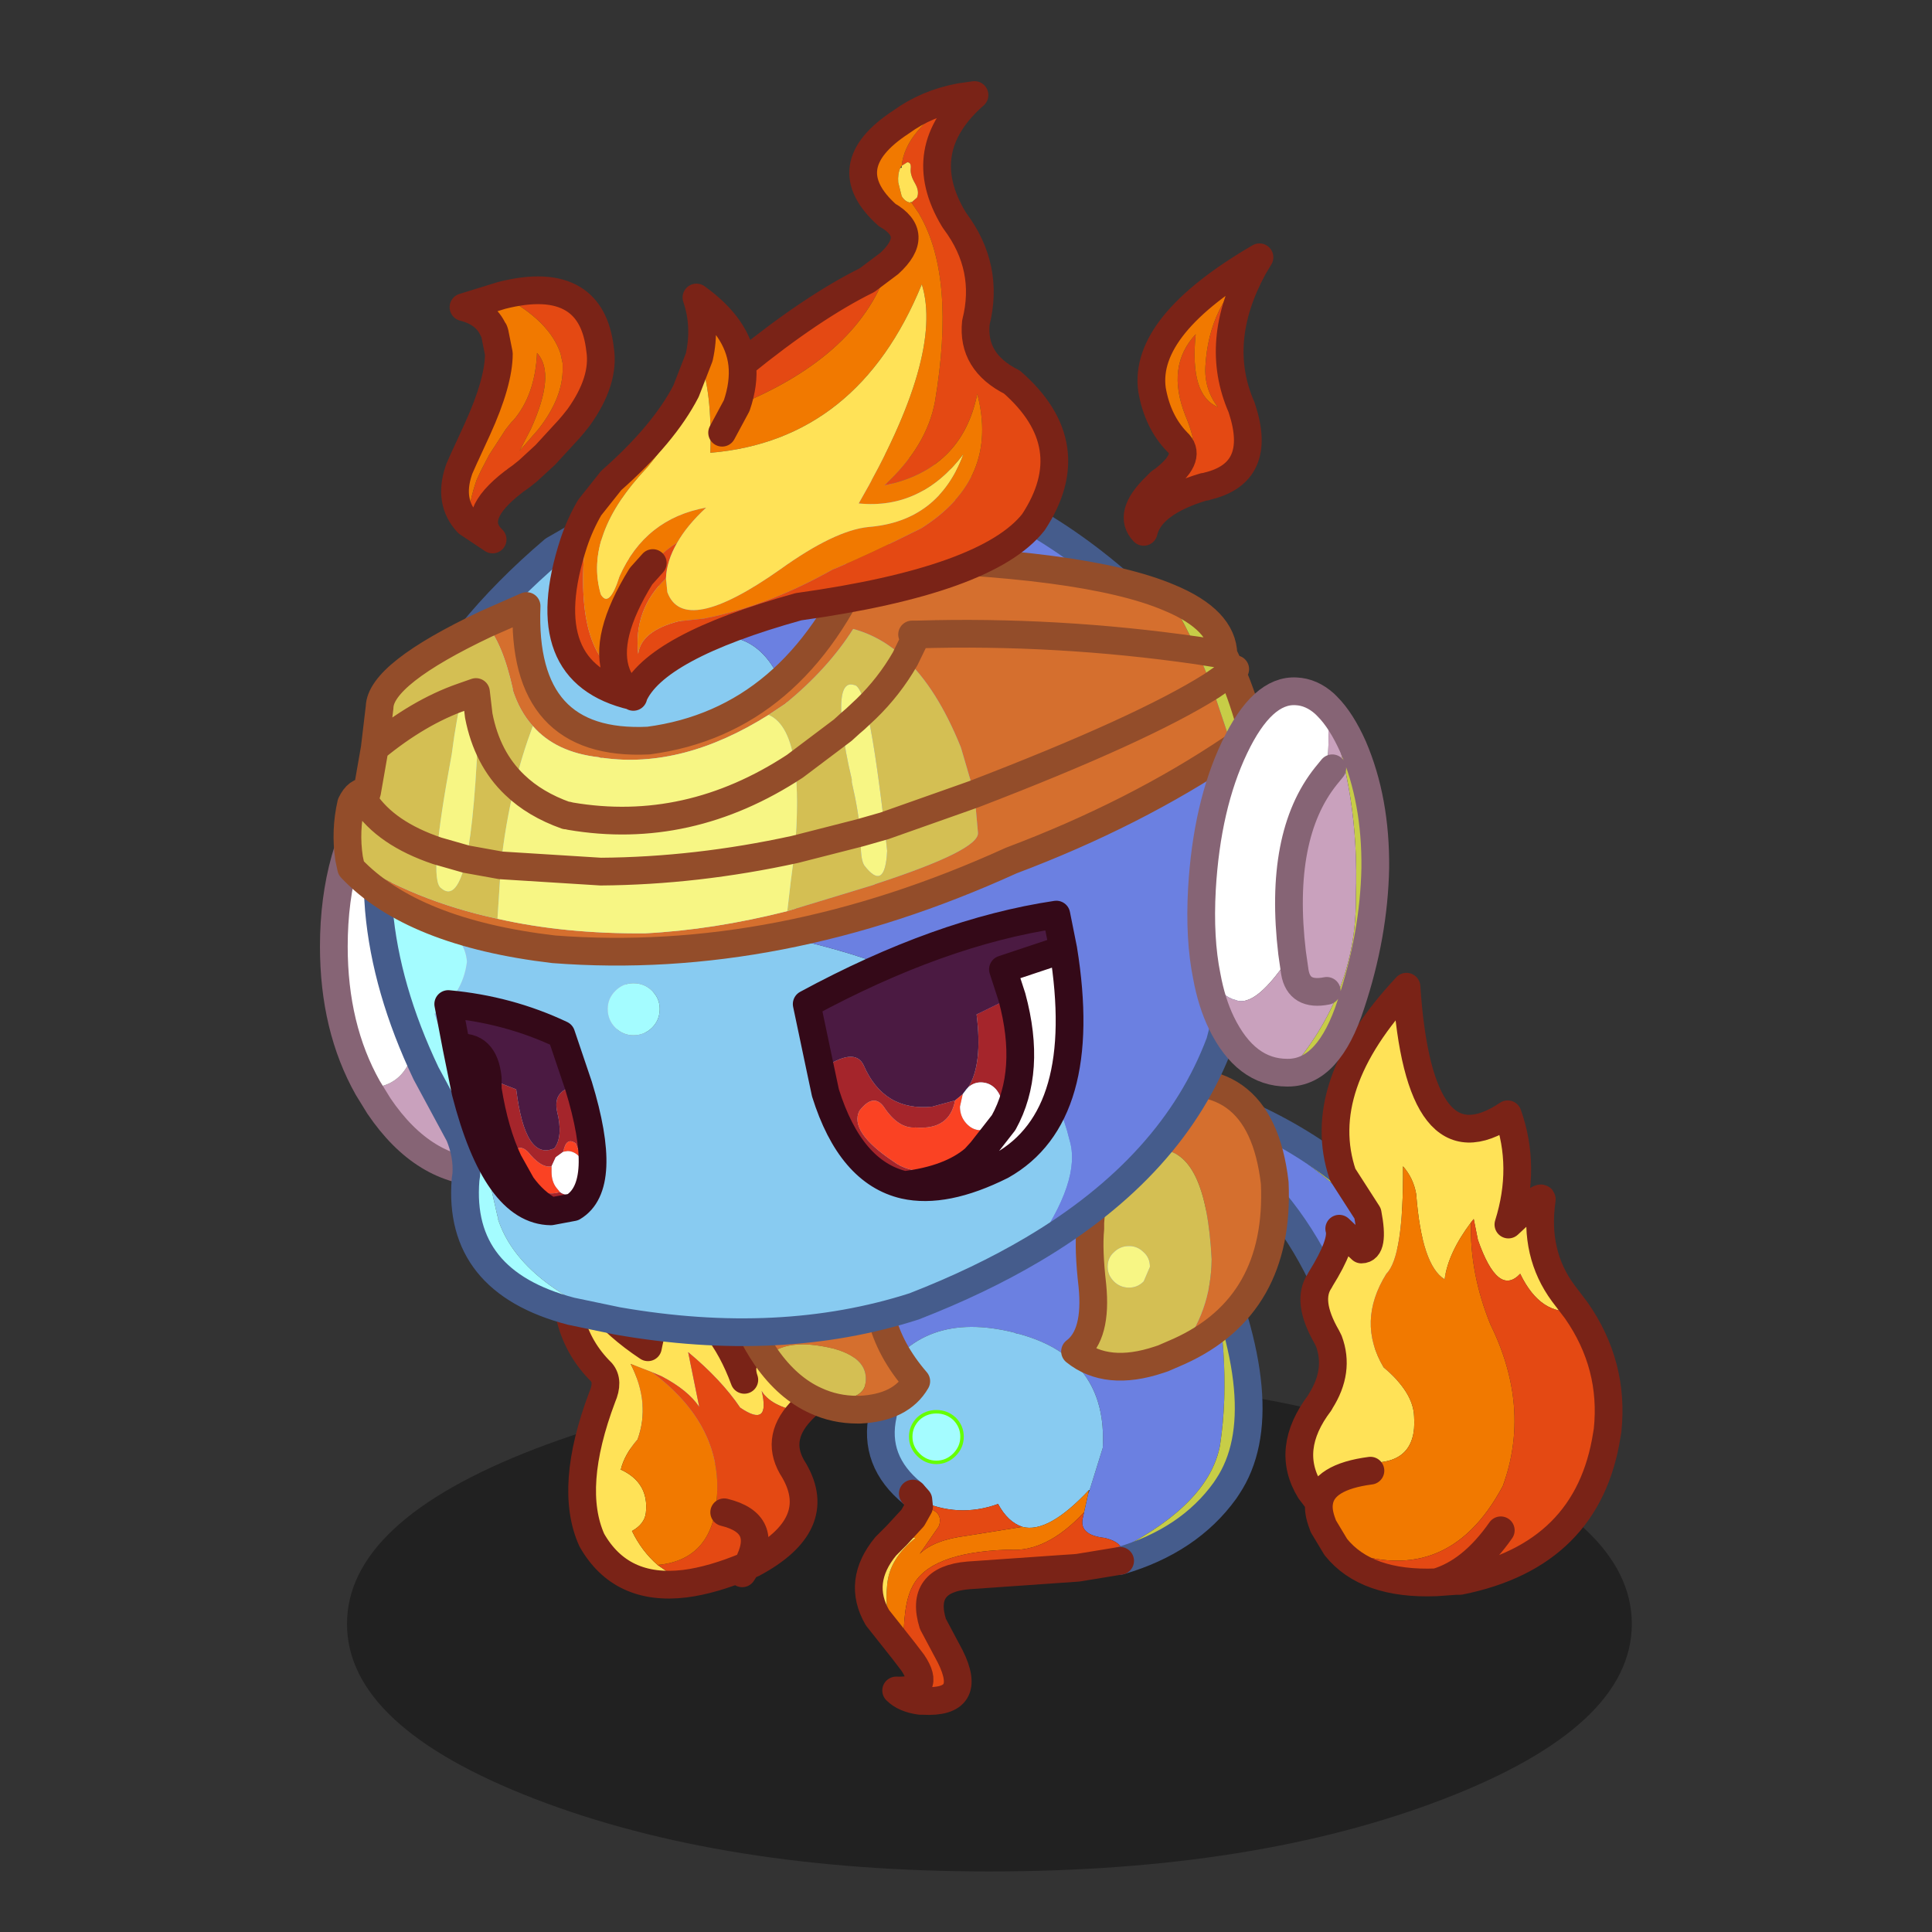<svg xmlns:ffdec="https://www.free-decompiler.com/flash" xmlns:xlink="http://www.w3.org/1999/xlink" ffdec:objectType="frame" height="90" width="90" xmlns="http://www.w3.org/2000/svg"><rect width="100%" height="100%" fill="#333333" stroke="none"/><use ffdec:characterId="32" height="139.75" transform="translate(10.9 -1.064) scale(.646)" width="109" xlink:href="#a"/><defs><g id="a" transform="translate(0 15.35)"><use ffdec:characterId="2" height="42" transform="matrix(.85 0 0 .85 8.15 85.55)" width="109" xlink:href="#b"/><use ffdec:characterId="10" height="34.65" transform="translate(22.95 66.9)" width="25.4" xlink:href="#c"/><use ffdec:characterId="12" height="23.4" transform="translate(57.05 62.4)" width="31.8" xlink:href="#d"/><use ffdec:characterId="17" height="45.35" transform="translate(75.8 56.05)" width="24.4" xlink:href="#e"/><use ffdec:characterId="19" height="50.75" transform="translate(34.95 59.2)" width="41.1" xlink:href="#f"/><use ffdec:characterId="31" height="98.7" transform="translate(6.2 -15.35)" width="77.1" xlink:href="#g"/></g><g id="c" transform="translate(1 1)"><use ffdec:characterId="4" height="27.05" transform="translate(2.8 -1)" width="15.65" xlink:href="#h"/><use ffdec:characterId="9" height="28.75" transform="translate(-1 4.9)" width="25.4" xlink:href="#i"/></g><g id="o"><path d="M.7 5.55Q1.95.45 7.15 0q7.05.65 6.45 8.85l-.2 1.55q-2.3 18.05-9.9 13.85l-.2-.1Q-1.1 20.8.35 7.55l.1-.6V6.8L.7 5.55" fill="#6b80e1" fill-rule="evenodd" transform="translate(1 1)"/><path d="M1.7 6.55Q2.95 1.45 8.15 1q7.05.65 6.45 8.85l-.2 1.55q-2.3 18.05-9.9 13.85l-.2-.1Q-.1 21.8 1.35 8.55l.1-.6V7.8l.25-1.25z" fill="none" stroke="#455c8c" stroke-linecap="round" stroke-linejoin="round" stroke-width="2"/></g><g id="p"><path d="M16.9 11.6q-2.15-.4-2.8-1.5.65 2.7-1.55 1.2-1.35-2-3.75-4l.8 3.95q-.8-1.2-2.7-2.2l-.7-.3-1.55-.6q1.45 2.85.5 5.45-.95 1.1-1.2 2.15H3.9q2.1.95 1.85 3.15-.1.8-1 1.3.7 1.45 1.85 2.45L8.55 24q-4.6.55-6.7-3.15-1.7-3.8.75-10.3.5-1.15-.05-1.8Q-.75 5.5.25 0q1.2 4 5.65 6.95.55-2.9 2-3.85 3.3 1.7 4.95 6.2-1-2.9 5.3-2.85h.2l1.15.15q2.75.4 2.85 1.7-3.9 1.6-5.45 3.3" fill="#ffe257" fill-rule="evenodd" transform="translate(1 1)"/><path d="m6.2 8.75.7.3q1.9 1 2.7 2.2L8.8 7.3q2.4 2 3.75 4 2.2 1.5 1.55-1.2.65 1.1 2.8 1.5-1.9 2.05-.45 4.25 2.25 3.9-3 6.7l-.4.15q-2.5 1.05-4.5 1.3L6.6 22.65q4.3-.4 4.3-5.6v-.3q-.15-4.6-4.7-8m5.2 10.1q3.3.8 1.65 3.85 1.65-3.05-1.65-3.85" fill="#e44913" fill-rule="evenodd" transform="translate(1 1)"/><path d="M6.2 8.75q4.55 3.4 4.7 8v.3q0 5.2-4.3 5.6-1.15-1-1.85-2.45.9-.5 1-1.3.25-2.2-1.85-3.15h.05q.25-1.05 1.2-2.15.95-2.6-.5-5.45l1.55.6" fill="#f17900" fill-rule="evenodd" transform="translate(1 1)"/><path d="M9.55 25q2-.25 4.5-1.3 1.65-3.05-1.65-3.85M9.55 25q-4.6.55-6.7-3.15-1.7-3.8.75-10.3.5-1.15-.05-1.8Q.25 6.5 1.25 1q1.2 4 5.65 6.95.55-2.9 2-3.85 3.3 1.7 4.95 6.2-1-2.9 5.3-2.85h.2l1.15.15q2.75.4 2.85 1.7-3.9 1.6-5.45 3.3-1.9 2.05-.45 4.25 2.25 3.9-3 6.7l-.4.15-.35.55" fill="none" stroke="#7a2317" stroke-linecap="round" stroke-linejoin="round" stroke-width="2"/></g><g id="q"><path d="M11.45 1.9q9.35 3.2 14.5 9.6l.2.25 2.7 4.1Q20.6 6.35 11.45 1.9" fill="#c7cd47" fill-rule="evenodd" transform="translate(1 1)"/><path d="M28.85 15.85q1.9 3.55-.05 4.6l-.2.15q-5.05 2.4-6.8-2.35l-.1-.25Q16.85 4.75 4.55 2.35l-.3-.1q-9-2.9 1-2.05 3.3.65 6.2 1.7 9.15 4.45 17.4 13.95" fill="#6b80e1" fill-rule="evenodd" transform="translate(1 1)"/><path d="M12.45 2.9q9.35 3.2 14.5 9.6l.2.25 2.7 4.1q1.9 3.55-.05 4.6l-.2.15q-5.05 2.4-6.8-2.35l-.1-.25Q17.85 5.75 5.55 3.35l-.3-.1q-9-2.9 1-2.05 3.3.65 6.2 1.7z" fill="none" stroke="#455c8c" stroke-linecap="round" stroke-linejoin="round" stroke-width="2"/></g><g id="r"><path d="M.8 36.35q-1.85-3 .7-6.35l.05-.1q1.4-2.2.6-4.35l-.1-.2-.05-.1q-1.5-2.6-.5-4.05l.05-.1q1.65-2.65 1.35-3.65l1.6 1.5q.95 0 .45-2.6l-1.8-2.8Q1 7.2 7.75 0q.9 13.5 7.3 9.2 1.35 3.8.05 7.95 2.55-2.4 2.4-1.75-.55 3.85 1.55 6.7l.95 1.25q-2.55.45-4.05-2.65-1.6 1.7-3.05-2.45l-.3-1.5-.2.25q-1.65 2.2-1.9 4.1-1.65-1-2.05-6.15-.2-1.15-.95-2 .05 6.5-1.2 7.75-2.15 3.45-.2 6.75 2.15 1.8 2.2 3.55.25 3.6-3.6 3.3-2.3 0-3.9 2.05" fill="#ffe257" fill-rule="evenodd" transform="translate(1 1)"/><path d="M.8 36.35q1.6-2.05 3.9-2.05 3.85.3 3.6-3.3-.05-1.75-2.2-3.55-1.95-3.3.2-6.75 1.25-1.25 1.2-7.75.75.85.95 2 .4 5.15 2.05 6.15.25-1.9 1.9-4.1-.1 3.65 1.4 7.35 2.95 6 .9 11.65-4.1 7.7-12.05 4.4l-.9-1.5-.05-.15q-.35-.9-.25-1.55l-.65-.85m4.35-1.45q-3.45.45-3.7 2.3.25-1.85 3.7-2.3" fill="#f17900" fill-rule="evenodd" transform="translate(1 1)"/><path d="m12.4 17 .2-.25.3 1.5q1.45 4.15 3.05 2.45 1.5 3.1 4.05 2.65 2.75 3.95 2.25 8.65l-.05.3Q20.85 41 11.6 42.85h-.3l-1.4.1q-5.05.2-7.25-2.55Q10.6 43.7 14.7 36q2.05-5.65-.9-11.65-1.5-3.7-1.4-7.35m2.15 22.2q-2.1 3-4.65 3.75 2.55-.75 4.65-3.75" fill="#e44913" fill-rule="evenodd" transform="translate(1 1)"/><path d="m21 24.35-.95-1.25q-2.1-2.85-1.55-6.7.15-.65-2.4 1.75 1.3-4.15-.05-7.95-6.4 4.3-7.3-9.2Q2 8.2 4.15 14.55l1.8 2.8q.5 2.6-.45 2.6l-1.6-1.5q.3 1-1.35 3.65l-.05.1q-1 1.45.5 4.05l.05.1.1.2q.8 2.15-.6 4.35l-.05.1q-2.55 3.35-.7 6.35l.65.85q.25-1.85 3.7-2.3M21 24.35q2.75 3.95 2.25 8.65l-.05.3Q21.85 42 12.6 43.85h-.3l-1.4.1q-5.05.2-7.25-2.55l-.9-1.5-.05-.15q-.35-.9-.25-1.55m8.45 5.75q2.55-.75 4.65-3.75" fill="none" stroke="#7a2317" stroke-linecap="round" stroke-linejoin="round" stroke-width="2"/></g><g id="s"><path d="m25.75 33.55.95-3.05q.35-6.45-6-8.2l-.25-.05-.1-.05q-6.75-1.7-9.75 3.5l-.2-.6-.15-.3q-1.7-2.9-.75-7Q8.2 2.9 15.4.65q10.1-2.85 14.2 6.4 2.75 4.65 4.5 8.6 2.05 8.2 1.05 14.7-.8 4.15-7.1 7.4-.2-.5-1.2-.75-1.85-.2-1.6-1.4l.1-.45.3-1.35.1-.25" fill="#6b80e1" fill-rule="evenodd" transform="translate(1 1)"/><path d="M10.6 25.7q3-5.2 9.75-3.5l.1.05.25.05q6.35 1.75 6 8.2l-.95 3.05h-.05q-2.95 3.15-4.8 2.65-1.05-.35-1.75-1.65-2.9 1.05-5.75-.3l-.4-.45q-2.9-2.35-2.15-5.7l-.25-2.4m5.4 2.7q-.55-.5-1.3-.5t-1.3.5q-.55.55-.55 1.3t.55 1.3q.55.55 1.3.55T16 31q.55-.55.55-1.3T16 28.4" fill="#88cbf1" fill-rule="evenodd" transform="translate(1 1)"/><path d="M16 28.4q.55.55.55 1.3T16 31q-.55.55-1.3.55T13.4 31q-.55-.55-.55-1.3t.55-1.3q.55-.5 1.3-.5t1.3.5" fill="#a4fcff" fill-rule="evenodd" transform="translate(1 1)"/><path d="M28.05 37.75q6.3-3.25 7.1-7.4 1-6.5-1.05-14.7 5.3 12.1 1.6 17.65l-.2.3q-2.6 3.6-7.55 5.05l-3.05.5 3.15-1.4" fill="#c7cd47" fill-rule="evenodd" transform="translate(1 1)"/><path d="m25.65 33.8-.3 1.35q-2.7 2.9-5.4 2.7h-.15q-5.65.2-6.85 2.7-.7 1.35-.6 4.6l-.75-.95q-.65-1.95-.45-3.8.15-1.9 2.05-3.4l-1.35-.2L13 35.55l.45-.8q1.8.15 1.45 1.35l-.05.1-1.35 1.95q1-1 3.35-1.3l4.05-.65q1.85.5 4.8-2.65l-.05.25" fill="#f17900" fill-rule="evenodd" transform="translate(1 1)"/><path d="m25.35 35.15-.1.45q-.25 1.2 1.6 1.4 1 .25 1.2.75l-3.15 1.4-7.9.55q-3.55.3-2.55 3.5l1.25 2.35q1.7 3.4-1.95 3.2h-.2Q12.4 48.6 11.8 48q2.6.1 1.2-2l-.65-.85q-.1-3.25.6-4.6 1.2-2.5 6.85-2.7h.15q2.7.2 5.4-2.7m-11.95-.9q2.85 1.35 5.75.3.7 1.3 1.75 1.65l-4.05.65q-2.35.3-3.35 1.3l1.35-1.95.05-.1q.35-1.2-1.45-1.35l-.05-.5" fill="#e44913" fill-rule="evenodd" transform="translate(1 1)"/><path d="m11.6 44.2-1.15-1.45q-1.5-2.6.6-5.15l.8-.8 1.35.2q-1.9 1.5-2.05 3.4-.2 1.85.45 3.8" fill="#ffe257" fill-rule="evenodd" transform="translate(1 1)"/><path d="M17 29.4q.55.55.55 1.3T17 32q-.55.55-1.3.55T14.4 32q-.55-.55-.55-1.3t.55-1.3q.55-.5 1.3-.5t1.3.5" fill="none" stroke="#6f0" stroke-linecap="round" stroke-linejoin="round" stroke-width=".25"/><path d="M35.1 16.65q-1.75-3.95-4.5-8.6-4.1-9.25-14.2-6.4Q9.2 3.9 10.5 18.8q-.95 4.1.75 7l.15.3.2.6.25 2.4q-.75 3.35 2.15 5.7m21.1-18.15q5.3 12.1 1.6 17.65l-.2.3q-2.6 3.6-7.55 5.05" fill="none" stroke="#455c8c" stroke-linecap="round" stroke-linejoin="round" stroke-width="2"/><path d="m14 34.8.4.45.05.5-.45.8-1.15 1.25-.8.8q-2.1 2.55-.6 5.15l1.15 1.45.75.95.65.85q1.4 2.1-1.2 2 .6.6 1.75.75h.2q3.65.2 1.95-3.2l-1.25-2.35q-1-3.2 2.55-3.5l7.9-.55 3.05-.5" fill="none" stroke="#7a2317" stroke-linecap="round" stroke-linejoin="round" stroke-width="2"/><path d="M25.8 14.55v-.3q.5-7.35 3.75-9.65 8.5-2.25 9.55 6.8.4 8.85-6.9 12.15 2.3-2.8 2.35-6.65-.4-7.9-3.8-7.9-2.65.4-4.9 5.55h-.05M2.45 24q-1.3-1.9-2.3-4.65-.8-4.15 2.3-6.05l.25-.15q2.45-1.55 5.1-1 4.1.15 3.3 3.2l-.2.7q-1.5 5.2 2.35 9.65-1.1 1.9-4.05 2.05H9q-1.6 0-3-.65 3.15.15 3.55-1.05.45-1.95-2.25-2.7-3.5-.85-4.85.65" fill="#d56f2e" fill-rule="evenodd" transform="translate(1 1)"/><path d="M29.65 16.4q-.45-.45-1.05-.45-.65 0-1.1.45-.45.4-.45 1.05 0 .6.45 1.05.45.45 1.1.45.6 0 1.05-.45l.45-1.05q0-.65-.45-1.05m-3.8-1.85Q28.1 9.4 30.75 9q3.4 0 3.8 7.9-.05 3.85-2.35 6.65l-1.15.5-.3.1q-3.75 1.25-6.05-.6 1.6-1.2 1.25-4.75-.3-2.6-.15-4.1l.05-.15M2.45 24q1.35-1.5 4.85-.65 2.7.75 2.25 2.7-.4 1.2-3.55 1.05-2-.9-3.55-3.1" fill="#d4bf53" fill-rule="evenodd" transform="translate(1 1)"/><path d="M29.65 16.4q.45.4.45 1.05l-.45 1.05q-.45.45-1.05.45-.65 0-1.1-.45-.45-.45-.45-1.05 0-.65.45-1.05.45-.45 1.1-.45.6 0 1.05.45" fill="#f7f684" fill-rule="evenodd" transform="translate(1 1)"/><path d="M33.2 24.55q7.3-3.3 6.9-12.15-1.05-9.05-9.55-6.8-3.25 2.3-3.75 9.65v.45q-.15 1.5.15 4.1.35 3.55-1.25 4.75 2.3 1.85 6.05.6l.3-.1 1.15-.5M7 28.1q1.4.65 3 .65h.2q2.95-.15 4.05-2.05-3.85-4.45-2.35-9.65l.2-.7q.8-3.05-3.3-3.2-2.65-.55-5.1 1l-.25.15q-3.1 1.9-2.3 6.05 1 2.75 2.3 4.65Q5 27.2 7 28.1z" fill="none" stroke="#934d2a" stroke-linecap="round" stroke-linejoin="round" stroke-width="2"/></g><g id="g" transform="translate(1 8.5)"><use ffdec:characterId="20" height="64.6" transform="translate(-1 25.6)" width="68.25" xlink:href="#j"/><use ffdec:characterId="25" height="53.8" transform="translate(7.15 -8.5)" width="67" xlink:href="#k"/><use ffdec:characterId="26" height="29.5" transform="translate(61.55 42)" width="14.55" xlink:href="#l"/><use ffdec:characterId="27" height="23.4" transform="translate(7.25 58.1)" width="46.8" xlink:href="#m"/></g><g id="j"><path d="m21.6 43.4-.05-.05h.05v.05" fill="#e44913" fill-rule="evenodd" transform="translate(1 -25.6)"/><path d="m10 45.15 1.1-.1q4.6 0 7.85 4.8Q22.2 54.6 22.2 61.4q0 6.75-3.25 11.5-3.25 4.8-7.85 4.8t-7.85-4.8l-.8-1.3q4.55-.05 3.3-8.3Q2.6 52.25 10 45.15" fill="#c9a1bd" fill-rule="evenodd" transform="translate(1 -25.6)"/><path d="M2.45 71.6Q0 67.25 0 61.4q0-6.8 3.25-11.55 2.85-4.2 6.75-4.7-7.4 7.1-4.25 18.15 1.25 8.25-3.3 8.3" fill="#fff" fill-rule="evenodd" transform="translate(1 -25.6)"/><path d="m11 19.55 1.1-.1q4.6 0 7.85 4.8Q23.2 29 23.2 35.8q0 6.75-3.25 11.5-3.25 4.8-7.85 4.8t-7.85-4.8l-.8-1.3Q1 41.65 1 35.8 1 29 4.25 24.25q2.85-4.2 6.75-4.7z" fill="none" stroke="#866475" stroke-linecap="round" stroke-linejoin="round" stroke-width="2"/><path d="M3.25 58.75q-1.2-14.2 12.6-25.95l2.35-1.35q6.65 3.6 7.3 8.05 10.2-3.65 7.65 21.35 17.4 3.95 19.9 14.5.9 2.9-2.65 7.9-3.8 2.25-8.55 4.1-9.65 3.1-21.4 1.05-7.1-2.8-8.6-7.3v-.15l-.05-.1L10.7 76l-3.45-9.75Q9.3 64.9 9.6 62.5q-.25-3.2-6.35-3.75M23.5 65.9q0-.75-.55-1.3t-1.35-.55q-.75 0-1.3.55t-.55 1.3q0 .8.55 1.35t1.3.55q.8 0 1.35-.55t.55-1.35" fill="#88cbf1" fill-rule="evenodd" transform="translate(1 -25.6)"/><path d="M18.2 31.45q22.7-12.2 41.15 6.3l.3.25.05.1q9.45 10.85 4.2 30.2-3.35 8.95-13.5 14.95 3.55-5 2.65-7.9-2.5-10.55-19.9-14.5 2.55-25-7.65-21.35-.65-4.45-7.3-8.05" fill="#6b80e1" fill-rule="evenodd" transform="translate(1 -25.6)"/><path d="m20.45 88.4-3.35-.7q-8.2-2.15-7.6-9.5l.05-.35q.1-1.4-.5-2.85l-2.4-4.45q-2.9-6.1-3.4-11.8 6.1.55 6.35 3.75-.3 2.4-2.35 3.75L10.7 76l1.1 4.85.05.1v.15q1.5 4.5 8.6 7.3m3.05-22.5q0 .8-.55 1.35t-1.35.55q-.75 0-1.3-.55t-.55-1.35q0-.75.55-1.3t1.3-.55q.8 0 1.35.55t.55 1.3" fill="#a4fcff" fill-rule="evenodd" transform="translate(1 -25.6)"/><path d="M4.25 33.15q-1.2-14.2 12.6-25.95l2.35-1.35q22.7-12.2 41.15 6.3l.3.25.05.1q9.45 10.85 4.2 30.2-3.35 8.95-13.5 14.95-3.8 2.25-8.55 4.1-9.65 3.1-21.4 1.05l-3.35-.7q-8.2-2.15-7.6-9.5l.05-.35q.1-1.4-.5-2.85l-2.4-4.45q-2.9-6.1-3.4-11.8z" fill="none" stroke="#455c8c" stroke-linecap="round" stroke-linejoin="round" stroke-width="2"/><path d="m46.2 50.4-.95-3.25-.05-.15q-1.7-4.2-4-6.35l.85-1.75q10.1-.3 20.2 1.15-10.1-1.45-20.2-1.15l-.85 1.75q-1.7-1.6-3.75-2.15-1.8 2.85-4.9 5.4l-1.2.8q-6.2 3.9-11.95 3.1h-.15l-.15-.05q-3.1-.35-4.75-2.25-.95-1.05-1.45-2.6v-.1q-.75-3.35-1.95-4.65l2.95-1.3q-.4 10.15 8.8 9.7 10.55-1.4 15.55-13.2 15.9.3 22 2.9 1.1 1.85 2 3.8l1.05 2.55q-5 3.15-17.1 7.8 12.1-4.65 17.1-7.8l1.5 4.5q-7.05 4.75-15.95 8.1-16.8 7.65-33 6.4-10.2-1.2-14.6-5.85l-.15-.7q4.65 3.05 10.7 4.35 4.85 1.1 10.65 1.05 4.9-.25 10.25-1.6l6.25-1.9.1-.05q7.5-2.45 7.4-3.7l-.25-2.8m-4.15-11.5h-.35.35" fill="#d56f2e" fill-rule="evenodd" transform="translate(1 -25.6)"/><path d="M41.2 40.65q2.3 2.15 4 6.35l.05.15.95 3.25.25 2.8q.1 1.25-7.4 3.7l-.1.05-6.25 1.9.25-2.15.3-2.3 4.7-1.2-4.7 1.2q.3-3.7 0-6-.4-3.05-1.9-3.7l1.2-.8q3.1-2.55 4.9-5.4 2.05.55 3.75 2.15-1.15 2-2.8 3.6 1.65-1.6 2.8-3.6m-4.5 5.15-3.45 2.6 3.45-2.6q.15 1.45.65 3.55v.2q.5 2.15.6 3.65l.05.85q0 1.1.25 1.5 1.5 1.95 1.65-1.05l-.2-1.8 5.8-2.05.7-.25-.7.25-5.8 2.05q-.7-6-1.3-8.45-.45-1.65-.85-1.7-1.3-.45-.85 3.25m-24.65 9.75-.25 3.85q-6.05-1.3-10.7-4.35-.3-2 .15-3.95.45-.95 1.15-.85l.55-3.15q3.15-2.6 6.3-3.7-3.15 1.1-6.3 3.7l.35-2.95q.05-2.4 7.65-6 1.2 1.3 1.95 4.65v.1q.5 1.55 1.45 2.6-.8 2.15-1.3 4.25-.7 2.9-1 5.8l-2.5-.45q.65-3.1.9-10.35l-.2-1.7-1 .35q-.4 1.45-.75 4.15-.85 4.55-1.05 6.95-3.7-1.25-5.25-3.6l.2-.65-.2.65q1.55 2.35 5.25 3.6-.2 2.4.3 2.7 1.1.95 1.8-2.1l2.5.45m-1.6-10.8q.6 3.1 2.6 5-2-1.9-2.6-5" fill="#d4bf53" fill-rule="evenodd" transform="translate(1 -25.6)"/><path d="M31.35 44.7q1.5.65 1.9 3.7.3 2.3 0 6l-.3 2.3-.25 2.15q-5.35 1.35-10.25 1.6-5.8.05-10.65-1.05l.25-3.85 7.2.45q6.9-.05 14-1.6-7.1 1.55-14 1.6l-7.2-.45q.3-2.9 1-5.8.5-2.1 1.3-4.25 1.65 1.9 4.75 2.25l.15.05h.15q5.75.8 11.95-3.1m5.35 1.1q-.45-3.7.85-3.25.4.05.85 1.7.6 2.45 1.3 8.45l-1.75.5 1.75-.5.2 1.8q-.15 3-1.65 1.05-.25-.4-.25-1.5l-.05-.85q-.1-1.5-.6-3.65v-.2q-.5-2.1-.65-3.55l.55-.5.35-.3.8-.75-.8.75-.35.3-.55.5m-3.45 2.6q-7.7 5.05-16.2 3.6l-.2-.05h-.1q-2.25-.8-3.7-2.2 1.45 1.4 3.7 2.2h.1l.2.05q8.5 1.45 16.2-3.6m-25.8 6.1q.2-2.4 1.05-6.95.35-2.7.75-4.15l1-.35.2 1.7Q10.2 52 9.55 55.1q-.7 3.05-1.8 2.1-.5-.3-.3-2.7l2.1.6-2.1-.6" fill="#f7f684" fill-rule="evenodd" transform="translate(1 -25.6)"/><path d="m63.3 42.6-1.05-2.55q-.9-1.95-2-3.8 3.85 1.6 3.9 4.1l.6 1.25q.85 1.95 1.5 4.45L64.8 47.1l-1.5-4.5 1.45-1-1.45 1m.85-2.25-1.9-.3 1.9.3" fill="#c7cd47" fill-rule="evenodd" transform="translate(1 -25.6)"/><path d="M47.2 24.8q12.1-4.65 17.1-7.8l1.45-1 .25-.2m-2.75-1.35Q53.15 13 43.05 13.3l-.85 1.75q-1.15 2-2.8 3.6l-.8.75-.35.3-.55.5-3.45 2.6q-7.7 5.05-16.2 3.6l-.2-.05h-.1q-2.25-.8-3.7-2.2-2-1.9-2.6-5l-.2-1.7-1 .35q-3.15 1.1-6.3 3.7l-.55 3.15-.2.65q1.55 2.35 5.25 3.6l2.1.6 2.5.45 7.2.45q6.9-.05 14-1.6l4.7-1.2 1.75-.5 5.8-2.05.7-.25m-4.5-11.5h.35m18.2-2.65q-6.1-2.6-22-2.9-5 11.8-15.55 13.2-9.2.45-8.8-9.7l-2.95 1.3q-7.6 3.6-7.65 6l-.35 2.95M2.1 29.45q-.3-2 .15-3.95.45-.95 1.15-.85m62.4-3.15q-7.05 4.75-15.95 8.1-16.8 7.65-33 6.4-10.2-1.2-14.6-5.85l-.15-.7m59.15-18.8q3.85 1.6 3.9 4.1l.6 1.25q.85 1.95 1.5 4.45L65.8 21.5m-2.55-7.05 1.9.3" fill="none" stroke="#934d2a" stroke-linecap="round" stroke-linejoin="round" stroke-width="2"/></g><g id="t"><path d="m50.5 28.25 2.15-1.1.1-.05.1-.1q1-1.05-.2-3.9-1.4-3.55.75-5.85-.45 4.4 1.6 5.25-1-1.3-.9-2.95.25-4.45 3.45-7.1-2.9 5.35-.85 10.05l.05.15q1.5 4.6-2.5 5.55l-.15.05H54q-3.85 1.15-4.35 3.25-1.2-1.25.85-3.25M36.4.15 37.45 0q-4.5 3.95-1.5 8.95l.1.15q2.5 3.35 1.5 7.3-.3 2.85 2.6 4.3 5.2 4.55 1.55 10.1-3.3 4.2-16.95 6.1-10.4 2.9-11.9 6.45h-.05q-7.3-1.7-4.25-11.05.45-1.35 1.15-2.55-1.55 9.6 1.95 12-1-2.6 1.75-7.05l.85-.95q.95-1 1.75-1.45-.75 1.3-.8 2.55-2.35 2.25-2 5.45.2-1.65 2.9-2.35l1.85-.2q4.6-.9 9.3-3.55l.15-.05q2.5-1.05 6.2-2.9 5.65-3.55 4.05-9.7-1.1 5.45-6.7 6.6 3.05-2.8 3.65-6.05 1.5-8.95-1.1-13.45l-.05-.1-.55-.8.4-.35q.2-.45-.15-1.05-.35-.6-.3-1.05.05-.45-.25-.45l-.4.25q.25-2.6 4.2-4.95M20.7 19.4q5.05-4.1 9-6.05l1.6-1.2q-2 6.6-11 10.25.55-1.6.4-3m-7.9 23.95q-.8-.7-1.15-1.6.35.9 1.15 1.6m-9.45-28.9q3.35-.85 5.15.25 1.65 1 1.95 3.65.35 2.25-1.55 4.9l-.4.5-.3.35-1.7 1.85-1.25 1.15-.5.4-.35.25-.2.15q-3.25 2.5-1.5 4.15l-1.8-1.2q.1-1.55.65-3.1l.3-.65.6-1.15 1.2-1.85.4-.5.15-.15q1.55-1.8 1.7-4.8v-.05l.05.05q1.3 1.5-.5 5.45l-.8 1.55L6 24.1q1.8-2.3 1.75-4.45v-.3l-.15-.7q-.8-2.4-4.25-4.2" fill="#e44913" fill-rule="evenodd" transform="translate(1 1)"/><path d="m50.5 28.25.35-.35.3-.2.05-.05q2-1.6.85-2.65-1.4-1.45-1.8-3.75Q49.6 16.6 58 11.7l-.45.75q-3.2 2.65-3.45 7.1-.1 1.65.9 2.95-2.05-.85-1.6-5.25-2.15 2.3-.75 5.85 1.2 2.85.2 3.9l-.1.1-.1.05-2.15 1.1m-40.8 1.5 1.55-1.95q3.8-3.35 5.4-6.45.1 2-2.8 5.5Q9.25 31.7 10.5 36q.6 1.05 1.35-1.3 1.85-4.15 6.25-4.95-1.4 1.3-2.1 2.55-.8.45-1.75 1.45l-.85.95q-2.75 4.45-1.75 7.05-3.5-2.4-1.95-12m7.9-10.85q.5-2.25-.2-4.3 3 2.15 3.3 4.8.15 1.4-.4 3 9-3.65 11-10.25 2.3-2.1-.15-3.5-3.9-3.5 1-6.7Q34 .6 36.4.15 32.45 2.5 32.2 5.1l-.1.15q-.2.45-.15 1.05l.25 1q.25.4.6.45h.1l.55.8.05.1q2.6 4.5 1.1 13.45-.6 3.25-3.65 6.05 5.6-1.15 6.7-6.6 1.6 6.15-4.05 9.7-3.7 1.85-6.2 2.9l-.15.05q-4.7 2.65-9.3 3.55l-1.85.2q-2.7.7-2.9 2.35-.35-3.2 2-5.45l.1 1q1.2 3.25 8.15-1.65 3.9-2.8 6.35-3.05 5.05-.4 6.85-5.25-3.05 4-7.55 3.55 6.15-10.65 4.55-15.8Q29.05 24.9 18.4 25.8q.15-4.4-.8-6.9M.9 30.85q-1.4-1.5-.65-3.75l.05-.15.4-.9.05-.1.85-1.85q1.55-3.4 1.55-5.45l-.3-1.5L2.8 17l-.05-.05Q2.2 15.7.6 15.3l2.75-.85q3.45 1.8 4.25 4.2l.15.7v.3Q7.8 21.8 6 24.1l-1.35 1.55.8-1.55q1.8-3.95.5-5.45l-.05-.05v.05q-.15 3-1.7 4.8l-.15.15-.4.5-1.2 1.85-.6 1.15-.3.65Q1 29.3.9 30.85m18.35-6.5 1.05-1.95-1.05 1.95" fill="#f17900" fill-rule="evenodd" transform="translate(1 1)"/><path d="m16.65 21.35.95-2.45q.95 2.5.8 6.9 10.65-.9 15.25-12.15 1.6 5.15-4.55 15.8 4.5.45 7.55-3.55-1.8 4.85-6.85 5.25-2.45.25-6.35 3.05-6.95 4.9-8.15 1.65l-.1-1q.05-1.25.8-2.55.7-1.25 2.1-2.55-4.4.8-6.25 4.95-.75 2.35-1.35 1.3-1.25-4.3 3.35-9.15 2.9-3.5 2.8-5.5M32.2 5.1l.4-.25q.3 0 .25.45-.05.45.3 1.05.35.6.15 1.05l-.4.35V7.7l-.1.05q-.35-.05-.6-.45l-.25-1q-.05-.6.15-1.05h.1V5.1" fill="#ffe257" fill-rule="evenodd" transform="translate(1 1)"/><path d="m58.55 13.45.45-.75q-8.4 4.9-7.75 9.55.4 2.3 1.8 3.75 1.15 1.05-.85 2.65l-.05.05-.3.2-.35.35q-2.05 2-.85 3.25.5-2.1 4.35-3.25h.1l.15-.05q4-.95 2.5-5.55l-.05-.15q-2.05-4.7.85-10.05M37.4 1.15 38.45 1q-4.5 3.95-1.5 8.95l.1.15q2.5 3.35 1.5 7.3-.3 2.85 2.6 4.3 5.2 4.55 1.55 10.1-3.3 4.2-16.95 6.1-10.4 2.9-11.9 6.45v.05l-.05-.05q-7.3-1.7-4.25-11.05.45-1.35 1.15-2.55l1.55-1.95q3.8-3.35 5.4-6.45l.95-2.45q.5-2.25-.2-4.3 3 2.15 3.3 4.8 5.05-4.1 9-6.05l1.6-1.2q2.3-2.1-.15-3.5-3.9-3.5 1-6.7Q35 1.6 37.4 1.15m-22.15 33.6-.85.95q-2.75 4.45-1.75 7.05.35.9 1.15 1.6h.05M21.7 20.4q.15 1.4-.4 3l-1.05 1.95M1.9 31.85q-1.4-1.5-.65-3.75l.05-.15.4-.9.05-.1.85-1.85q1.55-3.4 1.55-5.45l-.3-1.5L3.8 18l-.05-.05Q3.2 16.7 1.6 16.3l2.75-.85q3.35-.85 5.15.25 1.65 1 1.95 3.65.35 2.25-1.55 4.9l-.4.5-.3.35-1.7 1.85-1.25 1.15-.5.4-.35.25m-.2.15q-3.25 2.5-1.5 4.15l-1.8-1.2" fill="none" stroke="#7a2317" stroke-linecap="round" stroke-linejoin="round" stroke-width="2"/></g><g id="l"><path d="M71.65 44.1q1 1 1.85 2.9 1.65 3.85 1.6 8.75-.1 4.85-1.75 9.8-1.6 4.95-4.55 4.95 5-5.7 4.9-12.75.25-7.4-2.05-13.3v-.35" fill="#c7cd47" fill-rule="evenodd" transform="translate(-61.55 -42)"/><path d="M62.95 63.55q-.55-2.7-.35-6.3.35-6 2.35-10.2 2-4.2 4.45-4.05 1.1.05 2.05.9l.2.55q.2 2.35-.1 4.65-3.45 4.3-2.45 12.75-2.6 4.05-4.1 3.4-.9-.2-2.05-1.7" fill="#fff" fill-rule="evenodd" transform="translate(-61.55 -42)"/><path d="M68.8 70.5h-.05q-3 0-4.75-3.6-.7-1.45-1.05-3.35 1.15 1.5 2.05 1.7 1.5.65 4.1-3.4-1-8.45 2.45-12.75.3-2.3.1-4.65 2.3 5.9 2.05 13.3.1 7.05-4.9 12.75m2.75-21.4.45-.55-.45.55m.05 15.5q-2 .4-2.3-1.35l-.2-1.4.2 1.4q.3 1.75 2.3 1.35" fill="#c9a1bd" fill-rule="evenodd" transform="translate(-61.55 -42)"/><path d="M10.1 2.1q1 1 1.85 2.9 1.65 3.85 1.6 8.75-.1 4.85-1.75 9.8-1.6 4.95-4.55 4.95H7.2q-3 0-4.75-3.6-.7-1.45-1.05-3.35-.55-2.7-.35-6.3.35-6 2.35-10.2Q5.4.85 7.85 1q1.1.05 2.05.9l.2.2m.35 4.45L10 7.1q-3.45 4.3-2.45 12.75l.2 1.4q.3 1.75 2.3 1.35" fill="none" stroke="#866475" stroke-linecap="round" stroke-linejoin="round" stroke-width="2"/></g><g id="m"><path d="m35.1 70.3-1-4.75q9.6-5.2 18-6.45l.5 2.5-4.35 1.45.65 2-2.55 1.25q.45 3.6-.6 5.25l-.15.15-.25.35-.55.45-1.65.45q-3.5.35-4.95-3-.65-1.35-3.1.35m-17.45 1.15q-1.9.2-1.55 1.85.45 1.8-.2 2.65-2.1.95-2.75-4.25l-2.05-.8q-.25-2.45-2.25-2.2l-.6-3.15q4.35.4 8.15 2.2l1.25 3.7" fill="#4b1a42" fill-rule="evenodd" transform="translate(-7.25 -58.1)"/><path d="M41.15 78.6q-3.9-.9-5.7-6.65l-.35-1.65q2.45-1.7 3.1-.35 1.45 3.35 4.95 3l1.65-.45q-.4 2.15-2.85 1.95-1.25.1-2.3-1.5-.75-1-1.75.3-.75 1.5 2.45 3.65 2 1.5 5.85-.2-1.75 1.5-5.05 1.9m4.6-7.05q1.05-1.65.6-5.25l2.55-1.25q1.45 5.35-.6 9.05l-.35-.25.25-.9q0-.7-.45-1.25-.45-.5-1.1-.5-.5 0-.9.35M11.1 70.9l2.05.8q.65 5.2 2.75 4.25.65-.85.2-2.65-.35-1.65 1.55-1.85 2.2 7.2-.4 8.75l-1.6.3q-1.2-.65-2.1-1.9 1.85.85 2.75.5.25.2.6.2.5 0 .85-.5.35-.45.35-1.15L18 77l-.55-1.4q-.7-.5-.9.6l-.55.4-.3.65q-.65.15-1.5-.8-.95-1.25-1.6.45-1-2.1-1.5-5.2v-.8" fill="#a5252b" fill-rule="evenodd" transform="translate(-7.25 -58.1)"/><path d="M52.6 61.6q1.95 12-4.45 15.6-4.1 2.05-7 1.4 3.3-.4 5.05-1.9l.5-.55 1.6-2.05q2.05-3.7.6-9.05l-.65-2 4.35-1.45m-4.65 12.25-.2.3q-.45.5-1.1.5-.6 0-1.05-.5-.45-.5-.45-1.2l.2-.9.4-.5q.4-.35.9-.35.65 0 1.1.5.45.55.45 1.25l-.25.9M8.85 68.7q2-.25 2.25 2.2v.8q.5 3.1 1.5 5.2l.95 1.7q.9 1.25 2.1 1.9-3.95-.05-6.15-8.6l-.65-3.2m6.85 8.55.3-.65.55-.4.3-.05q.5 0 .9.45l.25.4.1.65q0 .7-.35 1.15-.35.5-.85.5-.35 0-.6-.2l-.25-.3q-.35-.45-.35-1.15v-.4" fill="#fff" fill-rule="evenodd" transform="translate(-7.25 -58.1)"/><path d="m44.8 72.5.55-.45-.2.9q0 .7.45 1.2t1.05.5q.65 0 1.1-.5l.2-.3.35.25-1.6 2.05-.5.55q-3.85 1.7-5.85.2-3.2-2.15-2.45-3.65 1-1.3 1.75-.3 1.05 1.6 2.3 1.5 2.45.2 2.85-1.95m-32.2 4.4q.65-1.7 1.6-.45.85.95 1.5.8v.4q0 .7.35 1.15l.25.3q-.9.35-2.75-.5l-.95-1.7m3.95-.7q.2-1.1.9-.6L18 77l-.25-.4q-.4-.45-.9-.45l-.3.05" fill="#fa4223" fill-rule="evenodd" transform="translate(-7.25 -58.1)"/><path d="m27.85 12.2-1-4.75q9.6-5.2 18-6.45l.5 2.5q1.95 12-4.45 15.6-4.1 2.05-7 1.4-3.9-.9-5.7-6.65l-.35-1.65m13.8-5.25-.65-2 4.35-1.45m-6.4 15.1.5-.55 1.6-2.05q2.05-3.7.6-9.05m-31.25 6.4-1.25-3.7Q5.35 7.85 1 7.45l.6 3.15q2-.25 2.25 2.2v.8q.5 3.1 1.5 5.2l.95 1.7q.9 1.25 2.1 1.9l1.6-.3q2.6-1.55.4-8.75m-2 9.05q-3.95-.05-6.15-8.6l-.65-3.2m37.35 8q-1.75 1.5-5.05 1.9" fill="none" stroke="#340918" stroke-linecap="round" stroke-linejoin="round" stroke-width="2"/></g><use ffdec:characterId="1" height="42" width="109" xlink:href="#n" id="b"/><use ffdec:characterId="3" height="27.05" width="15.65" xlink:href="#o" id="h"/><use ffdec:characterId="5" height="26.05" transform="translate(0 2.7)" width="24.35" xlink:href="#p" id="i"/><use ffdec:characterId="11" height="23.4" width="31.8" xlink:href="#q" id="d"/><use ffdec:characterId="13" height="44.95" transform="translate(0 .4)" width="24.35" xlink:href="#r" id="e"/><use ffdec:characterId="18" height="50.75" width="41.1" xlink:href="#s" id="f"/><use ffdec:characterId="21" height="45.4" transform="translate(.6 7.5)" width="60" xlink:href="#t" id="k"/><path d="M109 21q0 8.7-15.95 14.85T54.5 42q-22.6 0-38.55-6.15Q0 29.7 0 21T15.95 6.15Q31.9 0 54.5 0q22.6 0 38.55 6.15Q109 12.3 109 21" fill-opacity=".349" fill-rule="evenodd" id="n"/></defs></svg>